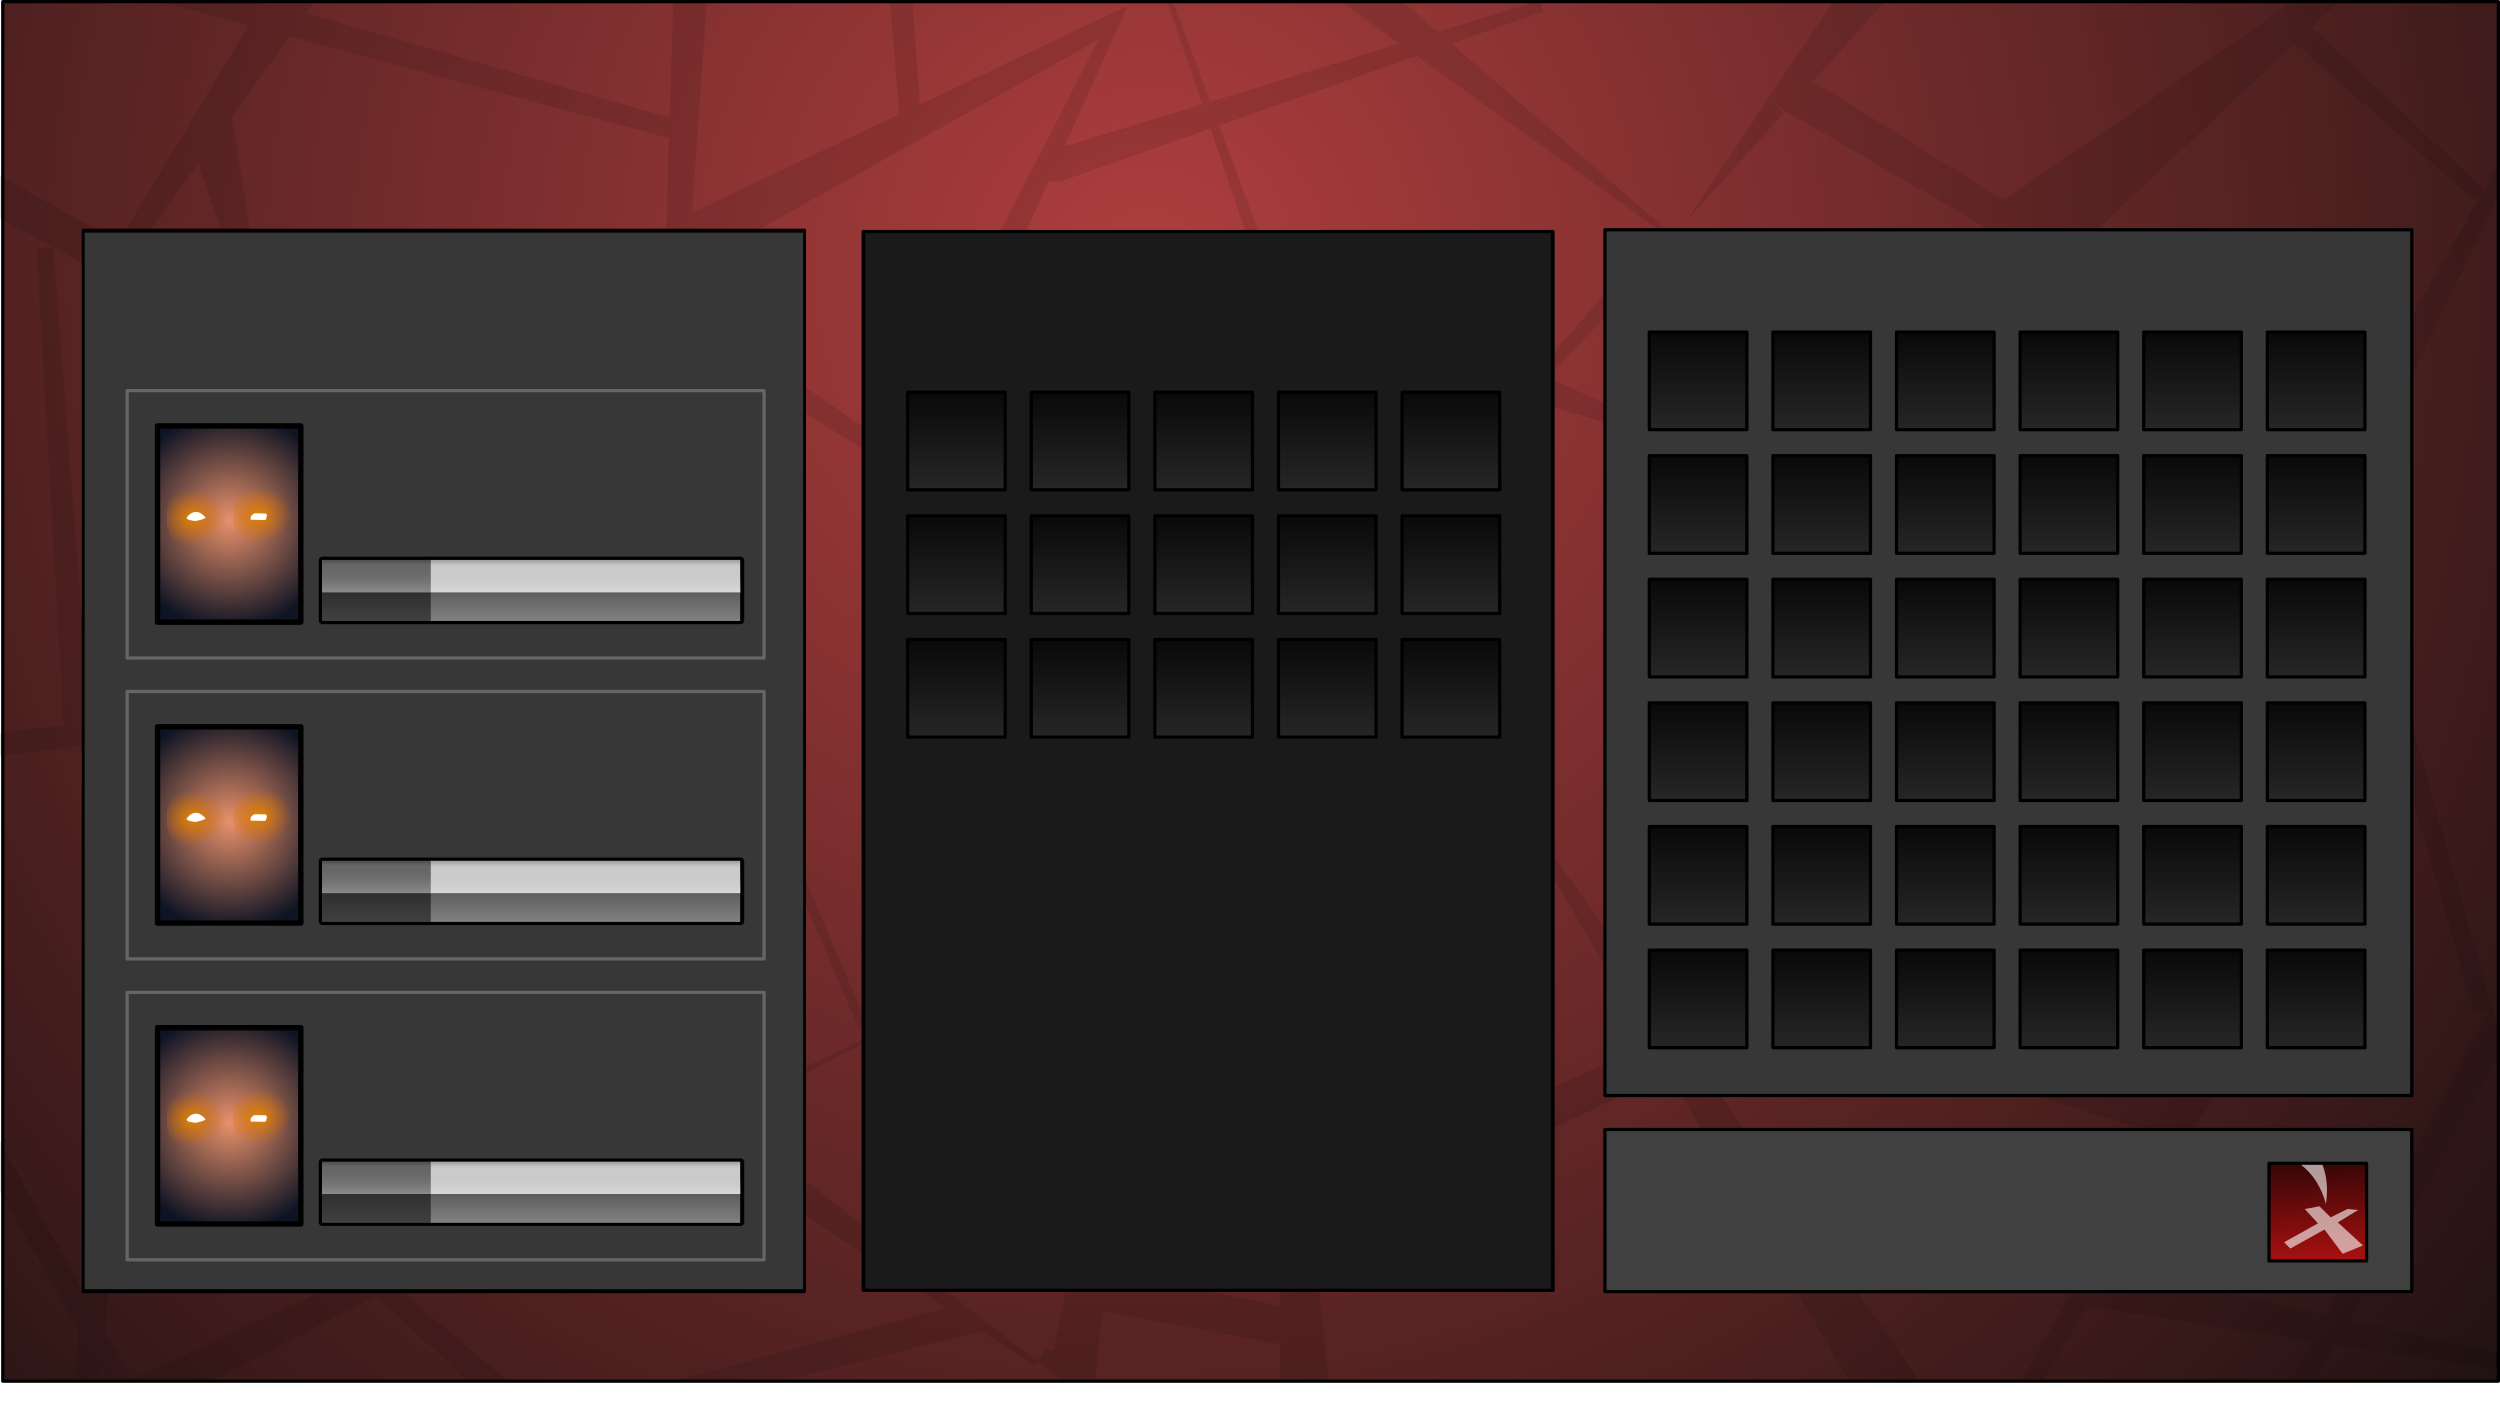 <?xml version="1.0" encoding="UTF-8" standalone="no"?>
<svg xmlns:ffdec="https://www.free-decompiler.com/flash" xmlns:xlink="http://www.w3.org/1999/xlink" ffdec:objectType="frame" height="863.3px" width="1537.1px" xmlns="http://www.w3.org/2000/svg">
  <g transform="matrix(2.0, 0.0, 0.0, 2.0, 772.7, 414.8)">
    <use ffdec:characterId="2995" height="415.1" transform="matrix(1.0, 0.0, 0.0, 1.0, -384.45, -207.4)" width="2.45" xlink:href="#shape0"/>
    <use ffdec:characterId="2994" height="425.1" transform="matrix(1.0, 0.0, 0.0, 1.0, -386.35, -207.4)" width="768.55" xlink:href="#sprite0"/>
    <filter id="filter0">
      <feFlood flood-color="#000000" flood-opacity="1.0" result="filterResult0"/>
      <feOffset dx="3.536" dy="3.535" in="SourceGraphic" result="filterResult1"/>
      <feComposite in="filterResult0" in2="filterResult1" operator="out" result="filterResult2"/>
      <feConvolveMatrix divisor="25.0" in="filterResult2" kernelMatrix="1 1 1 1 1 1 1 1 1 1 1 1 1 1 1 1 1 1 1 1 1 1 1 1 1" order="5 5" result="filterResult3"/>
      <feComposite in="filterResult3" in2="SourceGraphic" operator="in" result="filterResult4"/>
      <feComposite in="filterResult4" in2="SourceGraphic" operator="over" result="filterResult5"/>
    </filter>
    <use ffdec:characterId="2992" filter="url(#filter0)" height="50.85" transform="matrix(1.0, 0.0, 0.0, 1.0, 103.0, 135.8)" width="249.05" xlink:href="#sprite1"/>
    <filter id="filter1">
      <feFlood flood-color="#000000" flood-opacity="1.0" result="filterResult6"/>
      <feOffset dx="3.536" dy="3.535" in="SourceGraphic" result="filterResult7"/>
      <feComposite in="filterResult6" in2="filterResult7" operator="out" result="filterResult8"/>
      <feConvolveMatrix divisor="25.0" in="filterResult8" kernelMatrix="1 1 1 1 1 1 1 1 1 1 1 1 1 1 1 1 1 1 1 1 1 1 1 1 1" order="5 5" result="filterResult9"/>
      <feComposite in="filterResult9" in2="SourceGraphic" operator="in" result="filterResult10"/>
      <feComposite in="filterResult10" in2="SourceGraphic" operator="over" result="filterResult11"/>
    </filter>
    <use ffdec:characterId="2990" filter="url(#filter1)" height="267.15" transform="matrix(1.0, 0.0, 0.0, 1.0, 103.0, -140.8)" width="249.05" xlink:href="#sprite2"/>
    <filter id="filter2">
      <feFlood flood-color="#000000" flood-opacity="1.0" result="filterResult12"/>
      <feOffset dx="3.536" dy="3.535" in="SourceGraphic" result="filterResult13"/>
      <feComposite in="filterResult12" in2="filterResult13" operator="out" result="filterResult14"/>
      <feConvolveMatrix divisor="25.0" in="filterResult14" kernelMatrix="1 1 1 1 1 1 1 1 1 1 1 1 1 1 1 1 1 1 1 1 1 1 1 1 1" order="5 5" result="filterResult15"/>
      <feComposite in="filterResult15" in2="SourceGraphic" operator="in" result="filterResult16"/>
      <feComposite in="filterResult16" in2="SourceGraphic" operator="over" result="filterResult17"/>
    </filter>
    <use ffdec:characterId="2990" filter="url(#filter2)" height="267.15" transform="matrix(0.894, 0.0, 0.0, 1.225, -364.377, -141.437)" width="249.05" xlink:href="#sprite2"/>
    <filter id="filter3">
      <feFlood flood-color="#000000" flood-opacity="1.0" result="filterResult18"/>
      <feOffset dx="3.536" dy="3.535" in="SourceGraphic" result="filterResult19"/>
      <feComposite in="filterResult18" in2="filterResult19" operator="out" result="filterResult20"/>
      <feConvolveMatrix divisor="25.0" in="filterResult20" kernelMatrix="1 1 1 1 1 1 1 1 1 1 1 1 1 1 1 1 1 1 1 1 1 1 1 1 1" order="5 5" result="filterResult21"/>
      <feComposite in="filterResult21" in2="SourceGraphic" operator="in" result="filterResult22"/>
      <feComposite in="filterResult22" in2="SourceGraphic" operator="over" result="filterResult23"/>
    </filter>
    <use ffdec:characterId="2988" filter="url(#filter3)" height="326.5" transform="matrix(1.164, 0.0, 0.0, 1.0, -125.603, -140.25)" width="183.05" xlink:href="#sprite3"/>
    <filter id="filter4">
      <feColorMatrix in="SourceGraphic" result="filterResult24" type="matrix" values="0 0 0 0 0.0,0 0 0 0 0.0,0 0 0 0 0.0,0 0 0 1 0"/>
      <feConvolveMatrix divisor="9.0" in="filterResult24" kernelMatrix="1 1 1 1 1 1 1 1 1" order="3 3" result="filterResult25"/>
      <feComposite in="SourceGraphic" in2="filterResult25" operator="over" result="filterResult26"/>
      <feOffset dx="1.414" dy="1.414" in="filterResult26" result="filterResult27"/>
      <feColorMatrix in="filterResult27" result="filterResult28" type="matrix" values="0 0 0 0 0.0,0 0 0 0 0.0,0 0 0 0 0.0,0 0 0 1 0"/>
      <feConvolveMatrix divisor="64.0" in="filterResult28" kernelMatrix="1 1 1 1 1 1 1 1 1 1 1 1 1 1 1 1 1 1 1 1 1 1 1 1 1 1 1 1 1 1 1 1 1 1 1 1 1 1 1 1 1 1 1 1 1 1 1 1 1 1 1 1 1 1 1 1 1 1 1 1 1 1 1 1" order="8 8" result="filterResult29"/>
      <feColorMatrix in="filterResult29" result="filterResult30" type="matrix" values="1 0 0 0 0,0 1 0 0 0,0 0 1 0 0,0 0 0 1.008 0"/>
      <feComposite in="filterResult26" in2="filterResult30" operator="over" result="filterResult31"/>
    </filter>
    <use ffdec:characterId="3014" filter="url(#filter4)" height="24.1" transform="matrix(1.0, 0.0, 0.0, 1.0, -107.2, 141.25)" width="173.8" xlink:href="#text0"/>
    <use ffdec:characterId="2986" height="153.45" id="itemSlot0" transform="matrix(1.0, 0.0, 0.0, 1.0, 79.9, -168.9)" width="101.95" xlink:href="#sprite4"/>
    <use ffdec:characterId="2986" height="153.45" id="itemSlot1" transform="matrix(1.0, 0.0, 0.0, 1.0, 117.9, -168.9)" width="101.95" xlink:href="#sprite4"/>
    <use ffdec:characterId="2986" height="153.45" id="itemSlot2" transform="matrix(1.0, 0.0, 0.0, 1.0, 155.9, -168.9)" width="101.95" xlink:href="#sprite4"/>
    <use ffdec:characterId="2986" height="153.45" id="itemSlot3" transform="matrix(1.0, 0.0, 0.0, 1.0, 193.9, -168.9)" width="101.95" xlink:href="#sprite4"/>
    <use ffdec:characterId="2986" height="153.45" id="itemSlot4" transform="matrix(1.0, 0.0, 0.0, 1.0, 231.9, -168.9)" width="101.95" xlink:href="#sprite4"/>
    <use ffdec:characterId="2986" height="153.45" id="itemSlot5" transform="matrix(1.0, 0.0, 0.0, 1.0, 269.9, -168.9)" width="101.95" xlink:href="#sprite4"/>
    <use ffdec:characterId="2986" height="153.45" id="itemSlot6" transform="matrix(1.0, 0.0, 0.0, 1.0, 79.9, -130.9)" width="101.95" xlink:href="#sprite4"/>
    <use ffdec:characterId="2986" height="153.45" id="itemSlot7" transform="matrix(1.0, 0.0, 0.0, 1.0, 117.9, -130.9)" width="101.95" xlink:href="#sprite4"/>
    <use ffdec:characterId="2986" height="153.45" id="itemSlot8" transform="matrix(1.0, 0.0, 0.0, 1.0, 155.9, -130.9)" width="101.95" xlink:href="#sprite4"/>
    <use ffdec:characterId="2986" height="153.45" id="itemSlot9" transform="matrix(1.0, 0.0, 0.0, 1.0, 193.9, -130.9)" width="101.95" xlink:href="#sprite4"/>
    <use ffdec:characterId="2986" height="153.45" id="itemSlot10" transform="matrix(1.0, 0.0, 0.0, 1.0, 231.9, -130.9)" width="101.95" xlink:href="#sprite4"/>
    <use ffdec:characterId="2986" height="153.45" id="itemSlot11" transform="matrix(1.0, 0.0, 0.0, 1.0, 269.9, -130.9)" width="101.95" xlink:href="#sprite4"/>
    <use ffdec:characterId="2986" height="153.45" id="itemSlot12" transform="matrix(1.0, 0.0, 0.0, 1.0, 79.9, -92.9)" width="101.95" xlink:href="#sprite4"/>
    <use ffdec:characterId="2986" height="153.45" id="itemSlot13" transform="matrix(1.0, 0.0, 0.0, 1.0, 117.9, -92.9)" width="101.95" xlink:href="#sprite4"/>
    <use ffdec:characterId="2986" height="153.45" id="itemSlot14" transform="matrix(1.0, 0.0, 0.0, 1.0, 155.9, -92.9)" width="101.95" xlink:href="#sprite4"/>
    <use ffdec:characterId="2986" height="153.45" id="itemSlot15" transform="matrix(1.0, 0.0, 0.0, 1.0, 193.9, -92.9)" width="101.95" xlink:href="#sprite4"/>
    <use ffdec:characterId="2986" height="153.45" id="itemSlot16" transform="matrix(1.0, 0.0, 0.0, 1.0, 231.9, -92.9)" width="101.95" xlink:href="#sprite4"/>
    <use ffdec:characterId="2986" height="153.45" id="itemSlot17" transform="matrix(1.0, 0.0, 0.0, 1.0, 269.9, -92.9)" width="101.95" xlink:href="#sprite4"/>
    <use ffdec:characterId="2986" height="153.45" id="itemSlot18" transform="matrix(1.0, 0.0, 0.0, 1.0, 79.9, -54.9)" width="101.95" xlink:href="#sprite4"/>
    <use ffdec:characterId="2986" height="153.45" id="itemSlot19" transform="matrix(1.0, 0.0, 0.0, 1.0, 117.9, -54.9)" width="101.95" xlink:href="#sprite4"/>
    <use ffdec:characterId="2986" height="153.45" id="itemSlot20" transform="matrix(1.0, 0.0, 0.0, 1.0, 155.9, -54.9)" width="101.95" xlink:href="#sprite4"/>
    <use ffdec:characterId="2986" height="153.45" id="itemSlot21" transform="matrix(1.0, 0.0, 0.0, 1.0, 193.9, -54.9)" width="101.95" xlink:href="#sprite4"/>
    <use ffdec:characterId="2986" height="153.45" id="itemSlot22" transform="matrix(1.0, 0.0, 0.0, 1.0, 231.9, -54.9)" width="101.95" xlink:href="#sprite4"/>
    <use ffdec:characterId="2986" height="153.45" id="itemSlot23" transform="matrix(1.0, 0.0, 0.0, 1.0, 269.9, -54.9)" width="101.95" xlink:href="#sprite4"/>
    <use ffdec:characterId="2986" height="153.45" id="itemSlot24" transform="matrix(1.0, 0.0, 0.0, 1.0, 79.9, -16.9)" width="101.95" xlink:href="#sprite4"/>
    <use ffdec:characterId="2986" height="153.45" id="itemSlot25" transform="matrix(1.0, 0.0, 0.0, 1.0, 117.9, -16.9)" width="101.95" xlink:href="#sprite4"/>
    <use ffdec:characterId="2986" height="153.45" id="itemSlot26" transform="matrix(1.0, 0.0, 0.0, 1.0, 155.9, -16.9)" width="101.95" xlink:href="#sprite4"/>
    <use ffdec:characterId="2986" height="153.45" id="itemSlot27" transform="matrix(1.0, 0.0, 0.0, 1.0, 193.9, -16.9)" width="101.95" xlink:href="#sprite4"/>
    <use ffdec:characterId="2986" height="153.45" id="itemSlot28" transform="matrix(1.0, 0.0, 0.0, 1.0, 231.9, -16.9)" width="101.95" xlink:href="#sprite4"/>
    <use ffdec:characterId="2986" height="153.45" id="itemSlot29" transform="matrix(1.0, 0.0, 0.0, 1.0, 269.9, -16.9)" width="101.95" xlink:href="#sprite4"/>
    <use ffdec:characterId="2986" height="153.45" id="itemSlot30" transform="matrix(1.0, 0.0, 0.0, 1.0, 79.9, 21.1)" width="101.95" xlink:href="#sprite4"/>
    <use ffdec:characterId="2986" height="153.45" id="itemSlot31" transform="matrix(1.0, 0.0, 0.0, 1.0, 117.9, 21.1)" width="101.95" xlink:href="#sprite4"/>
    <use ffdec:characterId="2986" height="153.45" id="itemSlot32" transform="matrix(1.0, 0.0, 0.0, 1.0, 155.9, 21.1)" width="101.95" xlink:href="#sprite4"/>
    <use ffdec:characterId="2986" height="153.45" id="itemSlot33" transform="matrix(1.0, 0.0, 0.0, 1.0, 193.9, 21.1)" width="101.95" xlink:href="#sprite4"/>
    <use ffdec:characterId="2986" height="153.45" id="itemSlot34" transform="matrix(1.0, 0.0, 0.0, 1.0, 231.9, 21.1)" width="101.95" xlink:href="#sprite4"/>
    <use ffdec:characterId="2986" height="153.45" id="itemSlot35" transform="matrix(1.0, 0.0, 0.0, 1.0, 269.9, 21.1)" width="101.95" xlink:href="#sprite4"/>
    <use ffdec:characterId="3013" height="153.45" id="dropSlot0" transform="matrix(1.0, 0.0, 0.0, 1.0, -148.1, -150.4)" width="101.95" xlink:href="#sprite7"/>
    <use ffdec:characterId="3013" height="153.45" id="dropSlot1" transform="matrix(1.0, 0.0, 0.0, 1.0, -110.1, -150.4)" width="101.95" xlink:href="#sprite7"/>
    <use ffdec:characterId="3013" height="153.45" id="dropSlot2" transform="matrix(1.0, 0.0, 0.0, 1.0, -72.1, -150.4)" width="101.95" xlink:href="#sprite7"/>
    <use ffdec:characterId="3013" height="153.45" id="dropSlot3" transform="matrix(1.0, 0.0, 0.0, 1.0, -34.1, -150.4)" width="101.95" xlink:href="#sprite7"/>
    <use ffdec:characterId="3013" height="153.45" id="dropSlot4" transform="matrix(1.0, 0.0, 0.0, 1.0, 3.9, -150.4)" width="101.95" xlink:href="#sprite7"/>
    <use ffdec:characterId="3013" height="153.45" id="dropSlot5" transform="matrix(1.0, 0.0, 0.0, 1.0, -148.1, -112.4)" width="101.95" xlink:href="#sprite7"/>
    <use ffdec:characterId="3013" height="153.45" id="dropSlot6" transform="matrix(1.0, 0.0, 0.0, 1.0, -110.1, -112.4)" width="101.95" xlink:href="#sprite7"/>
    <use ffdec:characterId="3013" height="153.45" id="dropSlot7" transform="matrix(1.0, 0.0, 0.0, 1.0, -72.1, -112.4)" width="101.95" xlink:href="#sprite7"/>
    <use ffdec:characterId="3013" height="153.45" id="dropSlot8" transform="matrix(1.0, 0.0, 0.0, 1.0, -34.1, -112.4)" width="101.95" xlink:href="#sprite7"/>
    <use ffdec:characterId="3013" height="153.45" id="dropSlot9" transform="matrix(1.0, 0.0, 0.0, 1.0, 3.9, -112.4)" width="101.95" xlink:href="#sprite7"/>
    <use ffdec:characterId="3013" height="153.45" id="dropSlot10" transform="matrix(1.0, 0.0, 0.0, 1.0, -148.1, -74.4)" width="101.95" xlink:href="#sprite7"/>
    <use ffdec:characterId="3013" height="153.45" id="dropSlot11" transform="matrix(1.0, 0.0, 0.0, 1.0, -110.1, -74.4)" width="101.95" xlink:href="#sprite7"/>
    <use ffdec:characterId="3013" height="153.45" id="dropSlot12" transform="matrix(1.0, 0.0, 0.0, 1.0, -72.1, -74.4)" width="101.95" xlink:href="#sprite7"/>
    <use ffdec:characterId="3013" height="153.45" id="dropSlot13" transform="matrix(1.0, 0.0, 0.0, 1.0, -34.1, -74.4)" width="101.95" xlink:href="#sprite7"/>
    <use ffdec:characterId="3013" height="153.45" id="dropSlot14" transform="matrix(1.0, 0.0, 0.0, 1.0, 3.9, -74.4)" width="101.95" xlink:href="#sprite7"/>
    <filter id="filter7">
      <feColorMatrix in="SourceGraphic" result="filterResult44" type="matrix" values="0 0 0 0 0.0,0 0 0 0 0.0,0 0 0 0 0.0,0 0 0 1 0"/>
      <feConvolveMatrix divisor="9.0" in="filterResult44" kernelMatrix="1 1 1 1 1 1 1 1 1" order="3 3" result="filterResult45"/>
      <feComposite in="SourceGraphic" in2="filterResult45" operator="over" result="filterResult46"/>
      <feOffset dx="1.414" dy="1.414" in="filterResult46" result="filterResult47"/>
      <feColorMatrix in="filterResult47" result="filterResult48" type="matrix" values="0 0 0 0 0.0,0 0 0 0 0.0,0 0 0 0 0.0,0 0 0 1 0"/>
      <feConvolveMatrix divisor="64.0" in="filterResult48" kernelMatrix="1 1 1 1 1 1 1 1 1 1 1 1 1 1 1 1 1 1 1 1 1 1 1 1 1 1 1 1 1 1 1 1 1 1 1 1 1 1 1 1 1 1 1 1 1 1 1 1 1 1 1 1 1 1 1 1 1 1 1 1 1 1 1 1" order="8 8" result="filterResult49"/>
      <feColorMatrix in="filterResult49" result="filterResult50" type="matrix" values="1 0 0 0 0,0 1 0 0 0,0 0 1 0 0,0 0 0 1.008 0"/>
      <feComposite in="filterResult46" in2="filterResult50" operator="over" result="filterResult51"/>
    </filter>
    <use ffdec:characterId="3011" filter="url(#filter7)" height="19.05" transform="matrix(1.0, 0.0, 0.0, 1.0, -104.3, 64.8)" width="139.3" xlink:href="#text1"/>
    <filter id="filter8">
      <feColorMatrix in="SourceGraphic" result="filterResult52" type="matrix" values="0 0 0 0 0.0,0 0 0 0 0.0,0 0 0 0 0.0,0 0 0 1 0"/>
      <feConvolveMatrix divisor="9.0" in="filterResult52" kernelMatrix="1 1 1 1 1 1 1 1 1" order="3 3" result="filterResult53"/>
      <feComposite in="SourceGraphic" in2="filterResult53" operator="over" result="filterResult54"/>
      <feOffset dx="1.414" dy="1.414" in="filterResult54" result="filterResult55"/>
      <feColorMatrix in="filterResult55" result="filterResult56" type="matrix" values="0 0 0 0 0.0,0 0 0 0 0.0,0 0 0 0 0.0,0 0 0 1 0"/>
      <feConvolveMatrix divisor="64.0" in="filterResult56" kernelMatrix="1 1 1 1 1 1 1 1 1 1 1 1 1 1 1 1 1 1 1 1 1 1 1 1 1 1 1 1 1 1 1 1 1 1 1 1 1 1 1 1 1 1 1 1 1 1 1 1 1 1 1 1 1 1 1 1 1 1 1 1 1 1 1 1" order="8 8" result="filterResult57"/>
      <feColorMatrix in="filterResult57" result="filterResult58" type="matrix" values="1 0 0 0 0,0 1 0 0 0,0 0 1 0 0,0 0 0 1.008 0"/>
      <feComposite in="filterResult54" in2="filterResult58" operator="over" result="filterResult59"/>
    </filter>
    <use ffdec:characterId="3010" filter="url(#filter8)" height="19.05" transform="matrix(1.0, 0.0, 0.0, 1.0, -37.8, 64.8)" width="104.25" xlink:href="#text2"/>
    <filter id="filter9">
      <feColorMatrix in="SourceGraphic" result="filterResult60" type="matrix" values="0 0 0 0 0.0,0 0 0 0 0.0,0 0 0 0 0.0,0 0 0 1 0"/>
      <feConvolveMatrix divisor="9.0" in="filterResult60" kernelMatrix="1 1 1 1 1 1 1 1 1" order="3 3" result="filterResult61"/>
      <feComposite in="SourceGraphic" in2="filterResult61" operator="over" result="filterResult62"/>
      <feOffset dx="1.414" dy="1.414" in="filterResult62" result="filterResult63"/>
      <feColorMatrix in="filterResult63" result="filterResult64" type="matrix" values="0 0 0 0 0.0,0 0 0 0 0.0,0 0 0 0 0.0,0 0 0 1 0"/>
      <feConvolveMatrix divisor="64.0" in="filterResult64" kernelMatrix="1 1 1 1 1 1 1 1 1 1 1 1 1 1 1 1 1 1 1 1 1 1 1 1 1 1 1 1 1 1 1 1 1 1 1 1 1 1 1 1 1 1 1 1 1 1 1 1 1 1 1 1 1 1 1 1 1 1 1 1 1 1 1 1" order="8 8" result="filterResult65"/>
      <feColorMatrix in="filterResult65" result="filterResult66" type="matrix" values="1 0 0 0 0,0 1 0 0 0,0 0 1 0 0,0 0 0 1.008 0"/>
      <feComposite in="filterResult62" in2="filterResult66" operator="over" result="filterResult67"/>
    </filter>
    <use ffdec:characterId="3009" filter="url(#filter9)" height="19.05" transform="matrix(1.0, 0.0, 0.0, 1.0, -104.3, 82.4)" width="140.3" xlink:href="#text3"/>
    <filter id="filter10">
      <feColorMatrix in="SourceGraphic" result="filterResult68" type="matrix" values="0 0 0 0 0.0,0 0 0 0 0.0,0 0 0 0 0.0,0 0 0 1 0"/>
      <feConvolveMatrix divisor="9.0" in="filterResult68" kernelMatrix="1 1 1 1 1 1 1 1 1" order="3 3" result="filterResult69"/>
      <feComposite in="SourceGraphic" in2="filterResult69" operator="over" result="filterResult70"/>
      <feOffset dx="1.414" dy="1.414" in="filterResult70" result="filterResult71"/>
      <feColorMatrix in="filterResult71" result="filterResult72" type="matrix" values="0 0 0 0 0.0,0 0 0 0 0.0,0 0 0 0 0.0,0 0 0 1 0"/>
      <feConvolveMatrix divisor="64.0" in="filterResult72" kernelMatrix="1 1 1 1 1 1 1 1 1 1 1 1 1 1 1 1 1 1 1 1 1 1 1 1 1 1 1 1 1 1 1 1 1 1 1 1 1 1 1 1 1 1 1 1 1 1 1 1 1 1 1 1 1 1 1 1 1 1 1 1 1 1 1 1" order="8 8" result="filterResult73"/>
      <feColorMatrix in="filterResult73" result="filterResult74" type="matrix" values="1 0 0 0 0,0 1 0 0 0,0 0 1 0 0,0 0 0 1.008 0"/>
      <feComposite in="filterResult70" in2="filterResult74" operator="over" result="filterResult75"/>
    </filter>
    <use ffdec:characterId="3008" filter="url(#filter10)" height="19.05" transform="matrix(1.0, 0.0, 0.0, 1.0, -37.8, 82.4)" width="104.25" xlink:href="#text4"/>
    <filter id="filter11">
      <feColorMatrix in="SourceGraphic" result="filterResult76" type="matrix" values="0 0 0 0 0.8,0 0 0 0 0.2,0 0 0 0 0.0,0 0 0 1 0"/>
      <feConvolveMatrix divisor="25.0" in="filterResult76" kernelMatrix="1 1 1 1 1 1 1 1 1 1 1 1 1 1 1 1 1 1 1 1 1 1 1 1 1" order="5 5" result="filterResult77"/>
      <feComposite in="SourceGraphic" in2="filterResult77" operator="over" result="filterResult78"/>
    </filter>
    <use ffdec:characterId="3007" filter="url(#filter11)" height="49.8" transform="matrix(1.0, 0.0, 0.0, 1.0, -111.3, 22.4)" width="183.55" xlink:href="#text5"/>
    <use ffdec:characterId="3006" height="49.2" transform="matrix(1.0, 0.0, 0.0, 1.0, -110.3, 104.8)" width="180.3" xlink:href="#text6"/>
    <use ffdec:characterId="3005" height="55.0" transform="matrix(1.0, 0.0, 0.0, 1.0, -112.3, -132.0)" width="187.3" xlink:href="#text7"/>
    <use ffdec:characterId="3004" height="30.0" transform="matrix(5.717, 0.0, 0.0, 0.854, -105.2, 146.494)" width="30.0" xlink:href="#button2"/>
    <filter id="filter12">
      <feColorMatrix in="SourceGraphic" result="filterResult79" type="matrix" values="0 0 0 0 0.0,0 0 0 0 0.0,0 0 0 0 0.0,0 0 0 1 0"/>
      <feConvolveMatrix divisor="9.0" in="filterResult79" kernelMatrix="1 1 1 1 1 1 1 1 1" order="3 3" result="filterResult80"/>
      <feComposite in="SourceGraphic" in2="filterResult80" operator="over" result="filterResult81"/>
      <feOffset dx="1.414" dy="1.414" in="filterResult81" result="filterResult82"/>
      <feColorMatrix in="filterResult82" result="filterResult83" type="matrix" values="0 0 0 0 0.0,0 0 0 0 0.0,0 0 0 0 0.0,0 0 0 1 0"/>
      <feConvolveMatrix divisor="64.0" in="filterResult83" kernelMatrix="1 1 1 1 1 1 1 1 1 1 1 1 1 1 1 1 1 1 1 1 1 1 1 1 1 1 1 1 1 1 1 1 1 1 1 1 1 1 1 1 1 1 1 1 1 1 1 1 1 1 1 1 1 1 1 1 1 1 1 1 1 1 1 1" order="8 8" result="filterResult84"/>
      <feColorMatrix in="filterResult84" result="filterResult85" type="matrix" values="1 0 0 0 0,0 1 0 0 0,0 0 1 0 0,0 0 0 1.008 0"/>
      <feComposite in="filterResult81" in2="filterResult85" operator="over" result="filterResult86"/>
    </filter>
    <use ffdec:characterId="3003" filter="url(#filter12)" height="70.6" transform="matrix(1.0, 0.0, 0.0, 1.0, -109.3, -58.6)" width="180.3" xlink:href="#text8"/>
    <filter id="filter15">
      <feOffset dx="3.536" dy="3.535" in="SourceGraphic" result="filterResult93"/>
      <feColorMatrix in="filterResult93" result="filterResult94" type="matrix" values="0 0 0 0 0.0,0 0 0 0 0.0,0 0 0 0 0.0,0 0 0 1 0"/>
      <feConvolveMatrix divisor="25.0" in="filterResult94" kernelMatrix="1 1 1 1 1 1 1 1 1 1 1 1 1 1 1 1 1 1 1 1 1 1 1 1 1" order="5 5" result="filterResult95"/>
      <feComposite in="SourceGraphic" in2="filterResult95" operator="over" result="filterResult96"/>
    </filter>
    <use ffdec:characterId="3002" filter="url(#filter15)" height="86.75" transform="matrix(1.0, 0.0, 0.0, 1.0, -356.85, 1.15)" width="202.35" xlink:href="#sprite8"/>
    <filter id="filter16">
      <feOffset dx="3.536" dy="3.535" in="SourceGraphic" result="filterResult97"/>
      <feColorMatrix in="filterResult97" result="filterResult98" type="matrix" values="0 0 0 0 0.0,0 0 0 0 0.0,0 0 0 0 0.0,0 0 0 1 0"/>
      <feConvolveMatrix divisor="25.0" in="filterResult98" kernelMatrix="1 1 1 1 1 1 1 1 1 1 1 1 1 1 1 1 1 1 1 1 1 1 1 1 1" order="5 5" result="filterResult99"/>
      <feComposite in="SourceGraphic" in2="filterResult99" operator="over" result="filterResult100"/>
    </filter>
    <use ffdec:characterId="3002" filter="url(#filter16)" height="86.75" transform="matrix(1.0, 0.0, 0.0, 1.0, -356.85, 93.65)" width="202.35" xlink:href="#sprite8"/>
    <filter id="filter17">
      <feOffset dx="3.536" dy="3.535" in="SourceGraphic" result="filterResult101"/>
      <feColorMatrix in="filterResult101" result="filterResult102" type="matrix" values="0 0 0 0 0.0,0 0 0 0 0.0,0 0 0 0 0.0,0 0 0 1 0"/>
      <feConvolveMatrix divisor="25.0" in="filterResult102" kernelMatrix="1 1 1 1 1 1 1 1 1 1 1 1 1 1 1 1 1 1 1 1 1 1 1 1 1" order="5 5" result="filterResult103"/>
      <feComposite in="SourceGraphic" in2="filterResult103" operator="over" result="filterResult104"/>
    </filter>
    <use ffdec:characterId="3002" filter="url(#filter17)" height="86.75" transform="matrix(1.0, 0.0, 0.0, 1.0, -356.85, -91.35)" width="202.35" xlink:href="#sprite8"/>
    <use ffdec:characterId="2996" height="19.0" transform="matrix(1.0, 0.0, 0.0, 1.0, -359.2, -135.3)" width="213.15" xlink:href="#text12"/>
    <filter id="filter18">
      <feColorMatrix in="SourceGraphic" result="filterResult105" type="matrix" values="0 0 0 0 0.0,0 0 0 0 0.0,0 0 0 0 0.0,0 0 0 1 0"/>
      <feConvolveMatrix divisor="9.0" in="filterResult105" kernelMatrix="1 1 1 1 1 1 1 1 1" order="3 3" result="filterResult106"/>
      <feComposite in="SourceGraphic" in2="filterResult106" operator="over" result="filterResult107"/>
      <feOffset dx="1.414" dy="1.414" in="filterResult107" result="filterResult108"/>
      <feColorMatrix in="filterResult108" result="filterResult109" type="matrix" values="0 0 0 0 0.0,0 0 0 0 0.0,0 0 0 0 0.0,0 0 0 1 0"/>
      <feConvolveMatrix divisor="64.0" in="filterResult109" kernelMatrix="1 1 1 1 1 1 1 1 1 1 1 1 1 1 1 1 1 1 1 1 1 1 1 1 1 1 1 1 1 1 1 1 1 1 1 1 1 1 1 1 1 1 1 1 1 1 1 1 1 1 1 1 1 1 1 1 1 1 1 1 1 1 1 1" order="8 8" result="filterResult110"/>
      <feColorMatrix in="filterResult110" result="filterResult111" type="matrix" values="1 0 0 0 0,0 1 0 0 0,0 0 1 0 0,0 0 0 1.008 0"/>
      <feComposite in="filterResult107" in2="filterResult111" operator="over" result="filterResult112"/>
    </filter>
    <use ffdec:characterId="2862" filter="url(#filter18)" height="28.55" transform="matrix(1.0, 0.0, 0.0, 1.0, 136.6, 149.15)" width="116.4" xlink:href="#text13"/>
    <filter id="filter19">
      <feColorMatrix in="SourceGraphic" result="filterResult113" type="matrix" values="0 0 0 0 0.0,0 0 0 0 0.0,0 0 0 0 0.0,0 0 0 1 0"/>
      <feConvolveMatrix divisor="9.0" in="filterResult113" kernelMatrix="1 1 1 1 1 1 1 1 1" order="3 3" result="filterResult114"/>
      <feComposite in="SourceGraphic" in2="filterResult114" operator="over" result="filterResult115"/>
      <feOffset dx="1.414" dy="1.414" in="filterResult115" result="filterResult116"/>
      <feColorMatrix in="filterResult116" result="filterResult117" type="matrix" values="0 0 0 0 0.0,0 0 0 0 0.0,0 0 0 0 0.0,0 0 0 1 0"/>
      <feConvolveMatrix divisor="64.0" in="filterResult117" kernelMatrix="1 1 1 1 1 1 1 1 1 1 1 1 1 1 1 1 1 1 1 1 1 1 1 1 1 1 1 1 1 1 1 1 1 1 1 1 1 1 1 1 1 1 1 1 1 1 1 1 1 1 1 1 1 1 1 1 1 1 1 1 1 1 1 1" order="8 8" result="filterResult118"/>
      <feColorMatrix in="filterResult118" result="filterResult119" type="matrix" values="1 0 0 0 0,0 1 0 0 0,0 0 1 0 0,0 0 0 1.008 0"/>
      <feComposite in="filterResult115" in2="filterResult119" operator="over" result="filterResult120"/>
    </filter>
    <use ffdec:characterId="2861" filter="url(#filter19)" height="43.4" transform="matrix(1.0, 0.0, 0.0, 1.0, 104.75, 142.5)" width="30.4" xlink:href="#text14"/>
    <filter id="filter20">
      <feFlood flood-color="#000000" flood-opacity="1.0" result="filterResult121"/>
      <feOffset dx="3.536" dy="3.535" in="SourceGraphic" result="filterResult122"/>
      <feComposite in="filterResult121" in2="filterResult122" operator="out" result="filterResult123"/>
      <feConvolveMatrix divisor="25.0" in="filterResult123" kernelMatrix="1 1 1 1 1 1 1 1 1 1 1 1 1 1 1 1 1 1 1 1 1 1 1 1 1" order="5 5" result="filterResult124"/>
      <feComposite in="filterResult124" in2="SourceGraphic" operator="in" result="filterResult125"/>
      <feComposite in="filterResult125" in2="SourceGraphic" operator="over" result="filterResult126"/>
    </filter>
    <use ffdec:characterId="2860" filter="url(#filter20)" height="31.0" transform="matrix(1.0, 0.0, 0.0, 1.0, 307.15, 146.2)" width="31.0" xlink:href="#sprite13"/>
    <use ffdec:characterId="2858" height="32.0" transform="matrix(1.0, 0.0, 0.0, 1.0, 306.6, 145.85)" width="32.0" xlink:href="#button3"/>
    <use ffdec:characterId="2856" height="21.9" transform="matrix(1.0, 0.0, 0.0, 1.0, 111.8, -135.3)" width="233.75" xlink:href="#text15"/>
  </g>
  <defs>
    <g id="shape0" transform="matrix(1.0, 0.0, 0.0, 1.0, 384.45, 207.4)">
      <path d="M-383.95 -206.9 L-382.5 -206.9 M-382.5 207.2 L-383.95 207.2" fill="none" stroke="#000000" stroke-linecap="round" stroke-linejoin="round" stroke-width="1.0"/>
    </g>
    <g id="sprite0" transform="matrix(1.0, 0.0, 0.0, 1.0, 384.2, 207.55)">
      <use ffdec:characterId="2993" height="425.1" transform="matrix(1.0, 0.0, 0.0, 1.0, -384.2, -207.55)" width="768.55" xlink:href="#shape1"/>
    </g>
    <g id="shape1" transform="matrix(1.0, 0.0, 0.0, 1.0, 384.2, 207.55)">
      <path d="M383.85 217.05 L-383.35 217.05 -383.35 -207.05 383.85 -207.05 383.85 217.05" fill="url(#gradient0)" fill-rule="evenodd" stroke="none"/>
      <path d="M383.85 217.05 L-383.35 217.05 -383.35 -207.05 383.85 -207.05 383.85 217.05 Z" fill="none" stroke="#000000" stroke-linecap="round" stroke-linejoin="round" stroke-width="1.0"/>
      <path d="M195.5 -207.35 L173.1 -182.6 231.95 -146.05 321.15 -207.35 335.1 -207.35 326.5 -199.15 379.4 -149.45 384.0 -157.55 384.0 -147.45 338.3 -53.0 384.0 110.0 384.0 118.0 338.1 198.25 384.0 208.4 383.25 213.45 333.75 205.95 327.3 217.15 320.25 217.15 326.75 204.85 257.55 194.1 243.7 217.15 236.9 217.15 280.8 141.35 119.15 92.35 206.1 217.15 184.35 217.15 128.8 122.65 19.95 173.35 24.15 217.15 9.35 217.15 9.35 205.65 -45.25 195.6 -47.65 217.15 -57.45 217.15 -65.3 211.05 -66.15 212.3 -82.5 201.65 -144.8 217.15 -177.6 217.15 -93.35 194.5 -177.6 139.45 -175.9 142.9 -262.65 187.8 -228.0 217.15 -240.45 217.15 -268.45 190.85 -319.35 217.15 -343.45 217.15 -343.7 216.55 -177.6 139.45 -118.8 112.1 -118.35 113.1 -162.0 135.7 -65.3 211.05 -62.7 207.1 -60.4 207.6 -40.65 113.55 -110.0 110.3 -37.25 97.55 -30.55 65.7 -22.2 -8.75 -59.15 -31.95 -117.4 107.15 -117.85 106.95 -120.45 108.1 -167.3 -1.95 -259.5 9.4 -146.5 121.0 -148.25 122.75 -272.55 12.75 -272.75 11.05 -334.85 18.65 -351.95 201.7 -343.75 216.6 -345.0 217.15 -350.9 217.15 -353.1 213.35 -353.45 217.15 -361.35 217.15 -360.0 201.25 -384.2 158.85 -384.2 143.25 -358.95 189.05 -344.6 19.9 -384.2 24.75 -384.2 17.85 -364.6 15.3 -373.0 -131.25 -367.8 -131.55 -384.2 -140.25 -384.2 -153.6 -347.85 -133.1 -307.8 -199.75 -336.0 -207.35 -287.35 -207.35 -290.05 -203.55 -178.35 -171.35 -177.2 -207.35 -166.85 -207.35 -171.5 -142.15 -107.75 -172.45 -110.65 -207.35 -103.7 -207.35 -101.45 -176.15 -101.15 -175.55 -37.55 -205.75 -57.0 -162.5 -14.65 -175.5 -25.5 -207.35 -23.6 -207.35 -12.15 -176.25 46.05 -194.15 27.6 -207.35 46.8 -207.35 57.8 -197.8 89.1 -207.35 90.2 -204.05 62.0 -194.15 128.4 -136.7 127.5 -135.65 129.35 -134.35 129.4 -134.3 130.85 -133.25 130.05 -132.15 92.0 -91.9 93.1 -90.9 140.8 -68.9 85.1 -84.6 39.8 -36.7 39.4 -37.05 34.5 -31.4 -12.1 -168.05 -57.65 -151.95 -61.9 -151.6 -102.35 -62.45 -101.15 -64.25 -21.6 -9.7 -22.2 -8.75 -14.5 -3.9 -16.8 -0.1 -30.55 65.7 -43.85 183.2 -42.9 183.3 9.35 193.9 9.35 63.2 18.75 160.4 19.25 160.35 123.25 113.15 74.2 29.8 75.1 29.2 113.1 83.75 111.1 85.2 114.75 86.1 119.15 92.35 120.3 87.5 248.35 119.75 256.1 17.35 166.95 -81.7 167.4 -82.15 264.2 15.5 263.85 26.2 348.65 6.8 323.65 -80.8 161.55 -175.25 164.2 -172.75 133.8 -139.1 179.65 -207.35 195.5 -207.35 M127.5 -135.65 L51.3 -190.35 -9.4 -168.95 39.4 -37.05 124.65 -135.05 127.5 -135.65 M255.0 -131.7 L328.1 -86.3 329.0 -86.3 333.85 -69.15 379.4 -149.45 376.45 -145.9 321.25 -194.25 255.0 -131.7 M381.3 102.6 L376.4 104.1 355.55 30.95 264.95 181.7 266.0 182.4 331.05 196.7 381.3 102.6 M352.15 19.05 L350.45 13.15 263.25 44.55 260.7 122.9 287.6 129.65 351.55 19.2 352.15 19.05 M-173.5 -113.75 L-110.45 -70.6 -46.5 -195.35 -172.7 -124.85 -173.5 -113.75 M-312.95 -171.7 L-303.0 -110.25 -306.3 -109.7 -183.35 -40.45 -182.35 -40.45 -178.55 -165.1 -295.15 -196.4 -312.95 -171.7 M-323.35 -157.2 L-342.75 -130.25 -306.3 -109.7 -323.35 -157.2 M-184.1 -34.45 L-367.8 -131.55 -356.6 14.25 -170.7 -9.95 -181.55 -35.6 -178.9 -36.8 -117.85 106.95 -70.8 -38.65 -70.5 -39.1 -174.1 -104.05 -178.65 -40.15 -182.35 -40.45 -182.45 -37.7 -184.1 -34.45" fill="#000000" fill-opacity="0.102" fill-rule="evenodd" stroke="none"/>
    </g>
    <radialGradient cx="0" cy="0" gradientTransform="matrix(0.651, 0.0, 0.0, 0.663, -30.9, -124.05)" gradientUnits="userSpaceOnUse" id="gradient0" r="819.2" spreadMethod="pad">
      <stop offset="0.0" stop-color="#b03e3e"/>
      <stop offset="1.0" stop-color="#211212"/>
    </radialGradient>
    <g id="sprite1" transform="matrix(1.0, 0.0, 0.0, 1.0, 124.5, 25.4)">
      <use ffdec:characterId="2991" height="50.85" transform="matrix(1.0, 0.0, 0.0, 1.0, -124.5, -25.4)" width="249.05" xlink:href="#shape2"/>
    </g>
    <g id="shape2" transform="matrix(1.0, 0.0, 0.0, 1.0, 124.5, 25.4)">
      <path d="M-124.0 -24.9 L124.05 -24.9 124.05 24.95 -124.0 24.95 -124.0 -24.9" fill="#404040" fill-rule="evenodd" stroke="none"/>
      <path d="M-124.0 -24.9 L124.05 -24.9 124.05 24.95 -124.0 24.95 -124.0 -24.9 Z" fill="none" stroke="#000000" stroke-linecap="round" stroke-linejoin="round" stroke-width="1.0"/>
    </g>
    <g id="sprite2" transform="matrix(1.0, 0.0, 0.0, 1.0, 124.5, 133.55)">
      <use ffdec:characterId="2989" height="267.15" transform="matrix(1.0, 0.0, 0.0, 1.0, -124.5, -133.55)" width="249.05" xlink:href="#shape3"/>
    </g>
    <g id="shape3" transform="matrix(1.0, 0.0, 0.0, 1.0, 124.5, 133.55)">
      <path d="M124.05 -133.05 L124.05 133.1 -124.0 133.1 -124.0 -133.05 124.05 -133.05" fill="#373737" fill-rule="evenodd" stroke="none"/>
      <path d="M124.05 -133.05 L124.05 133.1 -124.0 133.1 -124.0 -133.05 124.05 -133.05 Z" fill="none" stroke="#000000" stroke-linecap="round" stroke-linejoin="round" stroke-width="1.0"/>
    </g>
    <g id="sprite3" transform="matrix(1.0, 0.0, 0.0, 1.0, 91.55, 140.9)">
      <use ffdec:characterId="2987" height="326.5" transform="matrix(1.0, 0.0, 0.0, 1.0, -91.55, -140.9)" width="183.05" xlink:href="#shape4"/>
    </g>
    <g id="shape4" transform="matrix(1.0, 0.0, 0.0, 1.0, 91.55, 140.9)">
      <path d="M91.0 185.1 L-91.05 185.1 -91.05 -140.4 91.0 -140.4 91.0 185.1" fill="#1a1a1a" fill-rule="evenodd" stroke="none"/>
      <path d="M91.0 185.1 L-91.05 185.1 -91.05 -140.4 91.0 -140.4 91.0 185.1 Z" fill="none" stroke="#000000" stroke-linecap="round" stroke-linejoin="round" stroke-width="1.0"/>
    </g>
    <g id="sprite4" transform="matrix(1.0, 0.0, 0.0, 1.0, 52.7, 74.65)">
      <filter id="filter5">
        <feFlood flood-color="#000000" flood-opacity="1.0" result="filterResult32"/>
        <feOffset dx="3.078" dy="3.94" in="SourceGraphic" result="filterResult33"/>
        <feComposite in="filterResult32" in2="filterResult33" operator="out" result="filterResult34"/>
        <feConvolveMatrix divisor="25.0" in="filterResult34" kernelMatrix="1 1 1 1 1 1 1 1 1 1 1 1 1 1 1 1 1 1 1 1 1 1 1 1 1" order="5 5" result="filterResult35"/>
        <feComposite in="filterResult35" in2="SourceGraphic" operator="in" result="filterResult36"/>
        <feComposite in="filterResult36" in2="SourceGraphic" operator="over" result="filterResult37"/>
      </filter>
      <use ffdec:characterId="2983" filter="url(#filter5)" height="31.0" transform="matrix(1.0, 0.0, 0.0, 1.0, -15.5, -15.5)" width="31.0" xlink:href="#sprite5"/>
      <use ffdec:characterId="2064" height="153.45" id="inner" transform="matrix(1.0, 0.0, 0.0, 1.0, -52.7, -74.65)" width="101.95" xlink:href="#sprite6"/>
      <use ffdec:characterId="2985" height="32.0" transform="matrix(1.0, 0.0, 0.0, 1.0, -16.0, -16.0)" width="32.0" xlink:href="#button0"/>
    </g>
    <g id="sprite5" transform="matrix(1.0, 0.0, 0.0, 1.0, 15.5, 15.5)">
      <use ffdec:characterId="2982" height="31.0" transform="matrix(1.0, 0.0, 0.0, 1.0, -15.5, -15.5)" width="31.0" xlink:href="#shape5"/>
    </g>
    <g id="shape5" transform="matrix(1.0, 0.0, 0.0, 1.0, 15.5, 15.5)">
      <path d="M15.0 15.0 L-15.0 15.0 -15.0 -15.0 15.0 -15.0 15.0 15.0" fill="url(#gradient1)" fill-rule="evenodd" stroke="none"/>
      <path d="M15.0 15.0 L-15.0 15.0 -15.0 -15.0 15.0 -15.0 15.0 15.0 Z" fill="none" stroke="#000000" stroke-linecap="round" stroke-linejoin="round" stroke-width="1.0"/>
    </g>
    <linearGradient gradientTransform="matrix(0.0, 0.018, -0.018, 0.0, 0.0, 0.0)" gradientUnits="userSpaceOnUse" id="gradient1" spreadMethod="pad" x1="-819.2" x2="819.2">
      <stop offset="0.0" stop-color="#090909"/>
      <stop offset="1.0" stop-color="#262626"/>
      <stop offset="1.0" stop-color="#000000"/>
    </linearGradient>
    <g id="sprite7" transform="matrix(1.0, 0.0, 0.0, 1.0, 52.7, 74.65)">
      <filter id="filter6">
        <feFlood flood-color="#000000" flood-opacity="1.0" result="filterResult38"/>
        <feOffset dx="3.078" dy="3.94" in="SourceGraphic" result="filterResult39"/>
        <feComposite in="filterResult38" in2="filterResult39" operator="out" result="filterResult40"/>
        <feConvolveMatrix divisor="25.0" in="filterResult40" kernelMatrix="1 1 1 1 1 1 1 1 1 1 1 1 1 1 1 1 1 1 1 1 1 1 1 1 1" order="5 5" result="filterResult41"/>
        <feComposite in="filterResult41" in2="SourceGraphic" operator="in" result="filterResult42"/>
        <feComposite in="filterResult42" in2="SourceGraphic" operator="over" result="filterResult43"/>
      </filter>
      <use ffdec:characterId="2983" filter="url(#filter6)" height="31.0" transform="matrix(1.0, 0.0, 0.0, 1.0, -15.5, -15.5)" width="31.0" xlink:href="#sprite5"/>
      <use ffdec:characterId="2064" height="153.45" id="inner" transform="matrix(1.0, 0.0, 0.0, 1.0, -52.7, -74.65)" width="101.95" xlink:href="#sprite6"/>
      <use ffdec:characterId="3012" height="32.0" transform="matrix(1.0, 0.0, 0.0, 1.0, -16.0, -16.0)" width="32.0" xlink:href="#button1"/>
    </g>
    <g id="sprite8" transform="matrix(1.0, 0.0, 0.0, 1.0, 103.95, 41.6)">
      <use ffdec:characterId="3001" height="83.2" transform="matrix(1.0, 0.0, 0.0, 1.0, -98.4, -41.6)" width="196.8" xlink:href="#shape6"/>
      <use ffdec:characterId="2978" height="52.25" id="avIn" transform="matrix(1.653, 0.0, 0.0, 1.653, -103.928, -41.244)" width="57.35" xlink:href="#sprite9"/>
      <filter id="filter13">
        <feColorMatrix in="SourceGraphic" result="filterResult87" type="matrix" values="0 0 0 0 0.0,0 0 0 0 0.0,0 0 0 0 0.0,0 0 0 1 0"/>
        <feConvolveMatrix divisor="9.0" in="filterResult87" kernelMatrix="1 1 1 1 1 1 1 1 1" order="3 3" result="filterResult88"/>
        <feComposite in="SourceGraphic" in2="filterResult88" operator="over" result="filterResult89"/>
      </filter>
      <use ffdec:characterId="3000" filter="url(#filter13)" height="19.05" transform="matrix(1.0, 0.0, 0.0, 1.0, -38.5, -30.25)" width="128.9" xlink:href="#text9"/>
      <filter id="filter14">
        <feColorMatrix in="SourceGraphic" result="filterResult90" type="matrix" values="0 0 0 0 0.0,0 0 0 0 0.0,0 0 0 0 0.0,0 0 0 1 0"/>
        <feConvolveMatrix divisor="9.0" in="filterResult90" kernelMatrix="1 1 1 1 1 1 1 1 1" order="3 3" result="filterResult91"/>
        <feComposite in="SourceGraphic" in2="filterResult91" operator="over" result="filterResult92"/>
      </filter>
      <use ffdec:characterId="2999" filter="url(#filter14)" height="19.05" transform="matrix(1.0, 0.0, 0.0, 1.0, -38.5, -12.25)" width="128.9" xlink:href="#text10"/>
      <use ffdec:characterId="2867" height="18.75" id="bar" transform="matrix(1.0, 0.0, 0.0, 1.0, -4.55, 10.95)" width="95.1" xlink:href="#sprite12"/>
      <use ffdec:characterId="2998" height="18.75" transform="matrix(1.0, 0.0, 0.0, 1.0, -38.0, 10.95)" width="128.8" xlink:href="#shape14"/>
      <use ffdec:characterId="2997" height="17.7" transform="matrix(1.0, 0.0, 0.0, 1.0, -40.4, 11.85)" width="34.8" xlink:href="#text11"/>
    </g>
    <g id="shape6" transform="matrix(1.0, 0.0, 0.0, 1.0, 98.4, 41.6)">
      <path d="M91.5 30.4 L90.8 30.7 -38.0 30.7 -38.7 30.4 -39.0 29.7 -39.0 10.95 -38.7 10.25 -38.0 9.95 90.8 9.95 Q91.2 9.95 91.5 10.25 L91.8 10.95 91.8 29.7 91.5 30.4" fill="#000000" fill-rule="evenodd" stroke="none"/>
      <path d="M-4.3 10.95 L-4.3 29.7 -38.0 29.7 -38.0 10.95 -4.3 10.95" fill="#666666" fill-rule="evenodd" stroke="none"/>
      <path d="M97.9 41.1 L-97.9 41.1 -97.9 -41.1 97.9 -41.1 97.9 41.1 Z" fill="none" stroke="#666666" stroke-linecap="round" stroke-linejoin="round" stroke-width="1.0"/>
    </g>
    <g id="sprite9" transform="matrix(1.0, 0.0, 0.0, 1.0, 22.7, 25.25)">
      <clipPath id="clipPath0" transform="matrix(1.0, 0.0, 0.0, 1.0, 0.0, 0.0)">
        <path d="M13.15 18.4 L-13.15 18.4 -13.15 -18.6 13.15 -18.6 13.15 18.4" fill="#333333" fill-rule="evenodd" stroke="none"/>
      </clipPath>
      <g clip-path="url(#clipPath0)">
        <use ffdec:characterId="2904" height="37.2" transform="matrix(1.0, 0.0, 0.0, 1.0, -13.55, -18.9)" width="27.0" xlink:href="#shape8"/>
        <use ffdec:characterId="2903" height="36.05" style="mix-blend-mode: overlay" transform="matrix(1.0, 0.0, 0.0, 1.0, -13.65, -18.2)" width="27.0" xlink:href="#sprite10"/>
        <use ffdec:characterId="2901" height="6.7" style="mix-blend-mode: screen" transform="matrix(2.395, -0.061, 0.0, 2.083, 0.677, -8.912)" width="4.65" xlink:href="#sprite11"/>
        <use ffdec:characterId="2901" height="6.7" style="mix-blend-mode: screen" transform="matrix(2.395, -0.061, 0.0, 2.083, -11.723, -8.512)" width="4.65" xlink:href="#sprite11"/>
        <use ffdec:characterId="2899" height="1.7" transform="matrix(1.0, 0.0, 0.0, 1.0, -8.05, -2.6)" width="15.0" xlink:href="#shape11"/>
      </g>
      <use ffdec:characterId="2897" height="37.5" transform="matrix(1.0, 0.0, 0.0, 1.0, -13.9, -19.1)" width="27.65" xlink:href="#shape12"/>
    </g>
    <g id="shape8" transform="matrix(1.0, 0.0, 0.0, 1.0, 13.55, 18.9)">
      <path d="M-1.2 17.55 L-6.6 18.3 -7.15 17.95 -10.3 18.0 -12.9 17.95 Q-13.7 4.85 -13.05 -8.6 -12.85 -12.85 -12.9 -17.2 L-13.55 -18.15 Q-2.55 -18.3 8.85 -18.8 11.1 -19.2 13.05 -18.3 L13.1 -18.05 12.85 -17.25 Q13.3 -6.55 12.95 4.1 12.75 10.85 13.45 17.55 L13.4 18.0 13.2 18.05 13.0 18.1 12.3 17.5 0.4 17.9 1.15 17.55 1.5 17.35 1.85 17.0 2.1 16.55 2.6 16.65 2.1 16.2 0.4 15.55 -1.15 16.35 -1.2 17.55 M11.65 -13.5 Q12.15 -13.55 11.5 -13.65 L11.65 -13.5 M4.75 -16.0 L4.25 -15.85 Q5.5 -14.55 7.05 -13.65 L8.5 -12.55 4.75 -16.0 M9.75 -13.45 L7.4 -15.3 9.95 -12.55 9.75 -13.45 M7.55 -16.8 L10.85 -14.35 Q10.5 -16.8 8.15 -16.9 L7.55 -16.8 M7.9 -7.35 Q6.4 -7.55 5.75 -8.8 L5.35 -9.9 4.85 -10.2 4.6 -8.5 6.45 -6.25 7.55 -6.8 7.9 -7.35 M6.55 -11.3 Q5.8 -12.4 4.65 -13.3 4.95 -12.4 5.75 -11.8 L6.2 -11.55 6.55 -11.3 M10.75 -7.3 Q10.55 -8.4 10.9 -9.05 L9.85 -10.8 Q10.7 -9.1 10.35 -6.9 L10.85 -5.8 10.75 -7.3 M3.4 -7.05 Q3.0 -8.05 2.8 -9.35 0.7 -11.8 -0.5 -14.85 L-0.75 -13.95 Q-1.0 -12.65 -2.25 -11.75 L-2.4 -9.6 -1.1 -9.3 0.6 -9.0 0.15 -8.7 -0.1 -8.65 -0.4 -8.65 -2.2 -8.6 -3.0 -8.1 -6.5 -8.9 -7.25 -5.4 -2.65 -4.75 -1.75 -6.1 Q-1.0 -5.3 -1.05 -4.4 -1.25 1.65 -7.65 2.9 L-6.8 1.9 Q-7.95 1.0 -9.55 0.65 L-10.0 0.55 -10.0 0.85 -10.05 0.95 -10.25 1.2 -10.65 1.5 -10.2 1.95 -10.95 2.75 -10.05 2.7 -9.95 2.95 -10.5 3.75 -8.8 3.25 -8.95 3.9 -9.6 4.35 -9.2 4.95 -8.45 4.5 -8.6 5.3 -7.15 4.25 -6.75 4.7 -7.55 6.1 -5.9 5.4 -6.05 6.3 -6.2 6.65 -6.45 7.15 -6.15 6.65 -5.25 5.4 -5.1 5.55 Q-5.85 7.55 -5.65 9.7 L-5.2 12.8 -4.15 14.1 -5.65 13.5 Q-7.6 12.6 -8.9 10.75 L-9.05 11.7 -6.9 14.5 -4.3 15.5 -0.65 14.15 -1.4 14.1 -2.55 13.15 1.65 12.55 1.8 11.5 -3.2 11.9 -3.65 12.25 -4.3 12.05 Q-4.5 11.1 -3.55 10.6 -1.85 9.85 -0.85 8.65 L-0.4 8.9 -0.1 9.0 0.5 9.15 0.7 8.85 0.85 8.1 -0.8 8.1 -0.8 7.1 -1.5 6.9 -2.9 6.4 Q-3.75 5.9 -3.75 4.9 L-2.7 3.15 -2.7 4.3 -1.65 4.15 -1.15 4.45 -0.7 4.7 0.25 4.6 0.55 4.2 -0.1 3.9 Q0.85 0.35 0.6 -3.25 L0.85 -3.6 0.75 -4.7 1.4 -5.55 1.85 -4.7 3.95 -6.25 3.4 -7.05 M8.4 0.1 L5.5 3.4 6.5 4.7 6.9 3.35 7.6 4.25 7.7 3.4 8.2 2.95 8.5 2.95 9.65 2.1 8.4 0.1 M1.4 8.1 L1.3 8.85 1.8 9.4 2.35 9.35 1.4 8.1 M-7.35 -16.3 Q-8.9 -14.3 -8.1 -12.15 L-6.55 -16.4 -7.35 -16.3 M-9.3 -13.05 L-9.05 -15.1 -9.8 -13.45 -9.3 -13.05 M-6.25 -15.4 L-6.1 -15.4 Q-6.0 -15.85 -6.05 -16.3 L-6.5 -15.0 -6.25 -15.4 M-9.25 -15.9 L-10.45 -15.15 -9.8 -15.0 -9.25 -15.9 M-4.25 -16.0 L-4.45 -16.55 -5.2 -16.5 Q-4.25 -15.1 -4.45 -13.25 -3.85 -14.65 -4.25 -16.0 M-11.0 -12.55 L-10.95 -10.95 -10.55 -12.05 -10.8 -12.6 -11.0 -12.55 M-10.55 -8.0 L-10.6 -7.95 -10.35 -7.65 -10.35 -7.75 -9.9 -10.45 -9.85 -11.3 -10.15 -10.0 -11.15 -9.0 -10.55 -8.0 M-11.9 -7.65 L-11.65 -4.3 -11.55 -4.35 Q-11.15 -5.75 -11.6 -6.85 L-11.9 -7.65 M-9.45 -11.9 L-9.15 -10.9 -9.2 -10.25 -8.85 -10.8 -9.35 -12.15 -9.75 -12.35 -9.45 -11.9 M-8.7 -10.45 L-8.65 -8.95 -8.95 -8.3 -8.4 -8.2 Q-7.4 -9.7 -8.2 -11.4 L-8.35 -10.75 -8.7 -10.45" fill="#000000" fill-rule="evenodd" stroke="none"/>
      <path d="M0.4 17.9 L-0.2 17.9 -1.2 17.55 -1.15 16.35 0.4 15.55 2.1 16.2 2.6 16.65 2.1 16.55 1.85 17.0 1.5 17.35 1.15 17.55 0.4 17.9 M11.65 -13.5 L11.5 -13.65 Q12.15 -13.55 11.65 -13.5 M4.75 -16.0 L8.5 -12.55 7.05 -13.65 Q5.5 -14.55 4.25 -15.85 L4.75 -16.0 M6.55 -11.3 L6.2 -11.55 5.75 -11.8 Q4.95 -12.4 4.65 -13.3 5.8 -12.4 6.55 -11.3 M7.9 -7.35 L7.55 -6.8 6.45 -6.25 4.6 -8.5 4.85 -10.2 5.35 -9.9 5.75 -8.8 Q6.4 -7.55 7.9 -7.35 M7.55 -16.8 L8.15 -16.9 Q10.5 -16.8 10.85 -14.35 L7.55 -16.8 M9.75 -13.45 L9.95 -12.55 7.4 -15.3 9.75 -13.45 M3.4 -7.05 L3.95 -6.25 1.85 -4.7 1.4 -5.55 0.75 -4.7 0.85 -3.6 0.6 -3.25 Q0.85 0.35 -0.1 3.9 L0.55 4.2 0.25 4.6 -0.7 4.7 -1.15 4.45 -1.65 4.15 -2.7 4.3 -2.7 3.15 -3.75 4.9 Q-3.75 5.9 -2.9 6.4 L-1.5 6.9 -0.8 7.1 -0.8 8.1 0.85 8.1 0.7 8.85 0.5 9.15 -0.1 9.0 -0.4 8.9 -0.85 8.65 Q-1.85 9.85 -3.55 10.6 -4.5 11.1 -4.3 12.05 L-3.65 12.25 -3.2 11.9 1.8 11.5 1.65 12.55 -2.55 13.15 -1.4 14.1 -0.65 14.15 -4.3 15.5 -6.9 14.5 -9.05 11.7 -8.9 10.75 Q-7.6 12.6 -5.65 13.5 L-4.15 14.1 -5.2 12.8 -5.65 9.7 Q-5.85 7.55 -5.1 5.55 L-5.25 5.4 -6.15 6.65 -6.45 7.15 -6.2 6.65 -6.05 6.3 -5.9 5.4 -7.55 6.1 -6.75 4.7 -7.15 4.25 -8.6 5.3 -8.45 4.5 -9.2 4.95 -9.6 4.35 -8.95 3.9 -8.8 3.25 -10.5 3.75 -9.95 2.95 -10.05 2.7 -10.95 2.75 -10.2 1.95 -10.65 1.5 -10.25 1.2 -10.05 0.95 -10.0 0.85 -10.0 0.55 -9.55 0.65 Q-7.95 1.0 -6.8 1.9 L-7.65 2.9 Q-1.25 1.65 -1.05 -4.4 -1.0 -5.3 -1.75 -6.1 L-2.65 -4.75 -7.25 -5.4 -6.5 -8.9 -3.0 -8.1 -2.2 -8.6 -0.4 -8.65 -0.1 -8.65 0.15 -8.7 0.6 -9.0 -1.1 -9.3 -2.4 -9.6 -2.25 -11.75 Q-1.0 -12.65 -0.75 -13.95 L-0.5 -14.85 Q0.7 -11.8 2.8 -9.35 3.0 -8.05 3.4 -7.05 M10.75 -7.3 L10.85 -5.8 10.35 -6.9 Q10.7 -9.1 9.85 -10.8 L10.9 -9.05 Q10.55 -8.4 10.75 -7.3 M8.4 0.1 L9.65 2.1 8.5 2.95 8.2 2.95 7.7 3.4 7.6 4.25 6.9 3.35 6.5 4.7 5.5 3.4 8.4 0.1 M1.4 8.1 L2.35 9.35 1.8 9.4 1.3 8.85 1.4 8.1 M-8.7 -10.45 L-8.35 -10.75 -8.2 -11.4 Q-7.4 -9.7 -8.4 -8.2 L-8.95 -8.3 -8.65 -8.95 -8.7 -10.45 M-9.45 -11.9 L-9.75 -12.35 -9.35 -12.15 -8.85 -10.8 -9.2 -10.25 -9.15 -10.9 -9.45 -11.9 M-11.9 -7.65 L-11.6 -6.85 Q-11.15 -5.75 -11.55 -4.35 L-11.65 -4.3 -11.9 -7.65 M-10.55 -8.0 L-11.15 -9.0 -10.15 -10.0 -9.85 -11.3 -9.9 -10.45 -10.35 -7.75 -10.35 -7.65 -10.6 -7.95 -10.55 -8.0 M-11.0 -12.55 L-10.8 -12.6 -10.55 -12.05 -10.95 -10.95 -11.0 -12.55 M-4.25 -16.0 Q-3.85 -14.65 -4.45 -13.25 -4.25 -15.1 -5.2 -16.5 L-4.45 -16.55 -4.25 -16.0 M-9.25 -15.9 L-9.8 -15.0 -10.45 -15.15 -9.25 -15.9 M-6.25 -15.4 L-6.5 -15.0 -6.05 -16.3 Q-6.0 -15.85 -6.1 -15.4 L-6.25 -15.4 M-9.3 -13.05 L-9.8 -13.45 -9.05 -15.1 -9.3 -13.05 M-7.35 -16.3 L-6.55 -16.4 -8.1 -12.15 Q-8.9 -14.3 -7.35 -16.3" fill="#706372" fill-rule="evenodd" stroke="none"/>
    </g>
    <g id="sprite10" transform="matrix(1.0, 0.0, 0.0, 1.0, -2.4, -1.55)">
      <use ffdec:characterId="2902" height="36.05" transform="matrix(1.0, 0.0, 0.0, 1.0, 2.4, 1.55)" width="27.0" xlink:href="#shape9"/>
    </g>
    <g id="shape9" transform="matrix(1.0, 0.0, 0.0, 1.0, -2.4, -1.55)">
      <path d="M2.4 37.6 L2.4 1.55 29.4 1.55 29.4 37.6 2.4 37.6" fill="url(#gradient2)" fill-rule="evenodd" stroke="none"/>
    </g>
    <radialGradient cx="0" cy="0" gradientTransform="matrix(0.028, 0.0, 0.0, 0.028, 16.1, 18.8)" gradientUnits="userSpaceOnUse" id="gradient2" r="819.2" spreadMethod="pad">
      <stop offset="0.0" stop-color="#e9916b"/>
      <stop offset="0.878" stop-color="#0f1424"/>
    </radialGradient>
    <g id="sprite11" transform="matrix(1.0, 0.0, 0.0, 1.0, -2.85, -0.75)">
      <use ffdec:characterId="2900" height="6.7" transform="matrix(1.0, 0.0, 0.0, 1.0, 2.85, 0.75)" width="4.65" xlink:href="#shape10"/>
    </g>
    <g id="shape10" transform="matrix(1.0, 0.0, 0.0, 1.0, -2.85, -0.75)">
      <path d="M6.8 6.45 Q6.15 7.45 5.15 7.45 4.2 7.45 3.5 6.45 2.85 5.5 2.85 4.1 2.85 2.7 3.5 1.7 4.2 0.75 5.15 0.75 6.15 0.75 6.8 1.7 7.5 2.7 7.5 4.1 7.5 5.5 6.8 6.45" fill="url(#gradient3)" fill-rule="evenodd" stroke="none"/>
    </g>
    <radialGradient cx="0" cy="0" gradientTransform="matrix(0.005, 0.0, 0.0, 0.005, 4.85, 4.15)" gradientUnits="userSpaceOnUse" id="gradient3" r="819.2" spreadMethod="pad">
      <stop offset="0.0" stop-color="#dd8400"/>
      <stop offset="0.616" stop-color="#da6d03" stop-opacity="0.0"/>
    </radialGradient>
    <g id="shape11" transform="matrix(1.0, 0.0, 0.0, 1.0, 8.05, 2.6)">
      <path d="M4.0 -1.15 Q3.9 -1.05 3.9 -1.45 3.9 -2.0 4.65 -2.35 L6.75 -2.3 6.95 -2.0 6.75 -1.15 6.35 -1.1 4.0 -1.15 M-6.25 -2.6 Q-5.35 -2.6 -4.45 -1.55 -4.9 -1.15 -6.45 -0.9 L-7.65 -1.15 -8.05 -1.45 Q-7.25 -2.6 -6.25 -2.6" fill="#ffffff" fill-rule="evenodd" stroke="none"/>
    </g>
    <g id="shape12" transform="matrix(1.0, 0.0, 0.0, 1.0, 13.9, 19.1)">
      <path d="M13.25 17.9 L-13.4 17.9 -13.4 -18.6 13.25 -18.6 13.25 17.9 Z" fill="none" stroke="#000000" stroke-linecap="round" stroke-linejoin="round" stroke-width="1.0"/>
    </g>
    <g id="sprite12" transform="matrix(1.0, 0.0, 0.0, 1.0, 0.0, 9.35)">
      <use ffdec:characterId="2865" height="18.75" transform="matrix(1.0, 0.0, 0.0, 1.0, 0.0, -9.35)" width="95.1" xlink:href="#shape13"/>
    </g>
    <g id="shape13" transform="matrix(1.0, 0.0, 0.0, 1.0, 0.0, 9.35)">
      <path d="M95.1 -9.35 L95.1 9.4 0.0 9.4 0.0 -9.35 95.1 -9.35" fill="#cccccc" fill-rule="evenodd" stroke="none"/>
    </g>
    <g id="shape14" transform="matrix(1.0, 0.0, 0.0, 1.0, 38.0, -10.95)">
      <path d="M90.8 29.7 L-38.0 29.7 -38.0 10.95 90.8 10.95 90.8 29.7" fill="url(#gradient4)" fill-rule="evenodd" stroke="none"/>
    </g>
    <linearGradient gradientTransform="matrix(0.0, -0.011, 0.079, 0.0, 26.4, 20.35)" gradientUnits="userSpaceOnUse" id="gradient4" spreadMethod="pad" x1="-819.2" x2="819.2">
      <stop offset="0.0" stop-color="#000000" stop-opacity="0.373"/>
      <stop offset="0.463" stop-color="#000000" stop-opacity="0.541"/>
      <stop offset="0.475" stop-color="#ffffff" stop-opacity="0.231"/>
      <stop offset="0.894" stop-color="#959595" stop-opacity="0.0"/>
      <stop offset="1.0" stop-color="#000000" stop-opacity="0.192"/>
    </linearGradient>
    <g id="sprite13" transform="matrix(1.0, 0.0, 0.0, 1.0, 15.5, 15.5)">
      <use ffdec:characterId="2859" height="31.0" transform="matrix(1.0, 0.0, 0.0, 1.0, -15.5, -15.5)" width="31.0" xlink:href="#shape15"/>
    </g>
    <g id="shape15" transform="matrix(1.0, 0.0, 0.0, 1.0, 15.5, 15.5)">
      <path d="M-15.0 -15.0 L15.0 -15.0 15.0 15.0 -15.0 15.0 -15.0 -15.0" fill="url(#gradient5)" fill-rule="evenodd" stroke="none"/>
      <path d="M-15.0 -15.0 L15.0 -15.0 15.0 15.0 -15.0 15.0 -15.0 -15.0 Z" fill="none" stroke="#000000" stroke-linecap="round" stroke-linejoin="round" stroke-width="1.0"/>
      <path d="M1.45 -14.55 Q3.5 -9.2 2.5 -2.5 0.4 -10.25 -5.15 -14.55 L1.45 -14.55 M12.4 -0.65 L6.15 3.15 13.9 10.25 7.65 12.8 2.05 5.35 -8.45 11.2 -10.35 9.25 0.05 3.45 -4.0 -0.95 0.5 -1.8 3.95 1.6 9.2 -1.0 12.4 -0.65" fill="#ffffff" fill-opacity="0.6" fill-rule="evenodd" stroke="none"/>
    </g>
    <linearGradient gradientTransform="matrix(-6.0E-4, -0.019, 0.019, -6.0E-4, 0.0, 0.0)" gradientUnits="userSpaceOnUse" id="gradient5" spreadMethod="pad" x1="-819.2" x2="819.2">
      <stop offset="0.0" stop-color="#aa1111"/>
      <stop offset="1.0" stop-color="#350606"/>
    </linearGradient>
  </defs>
</svg>
